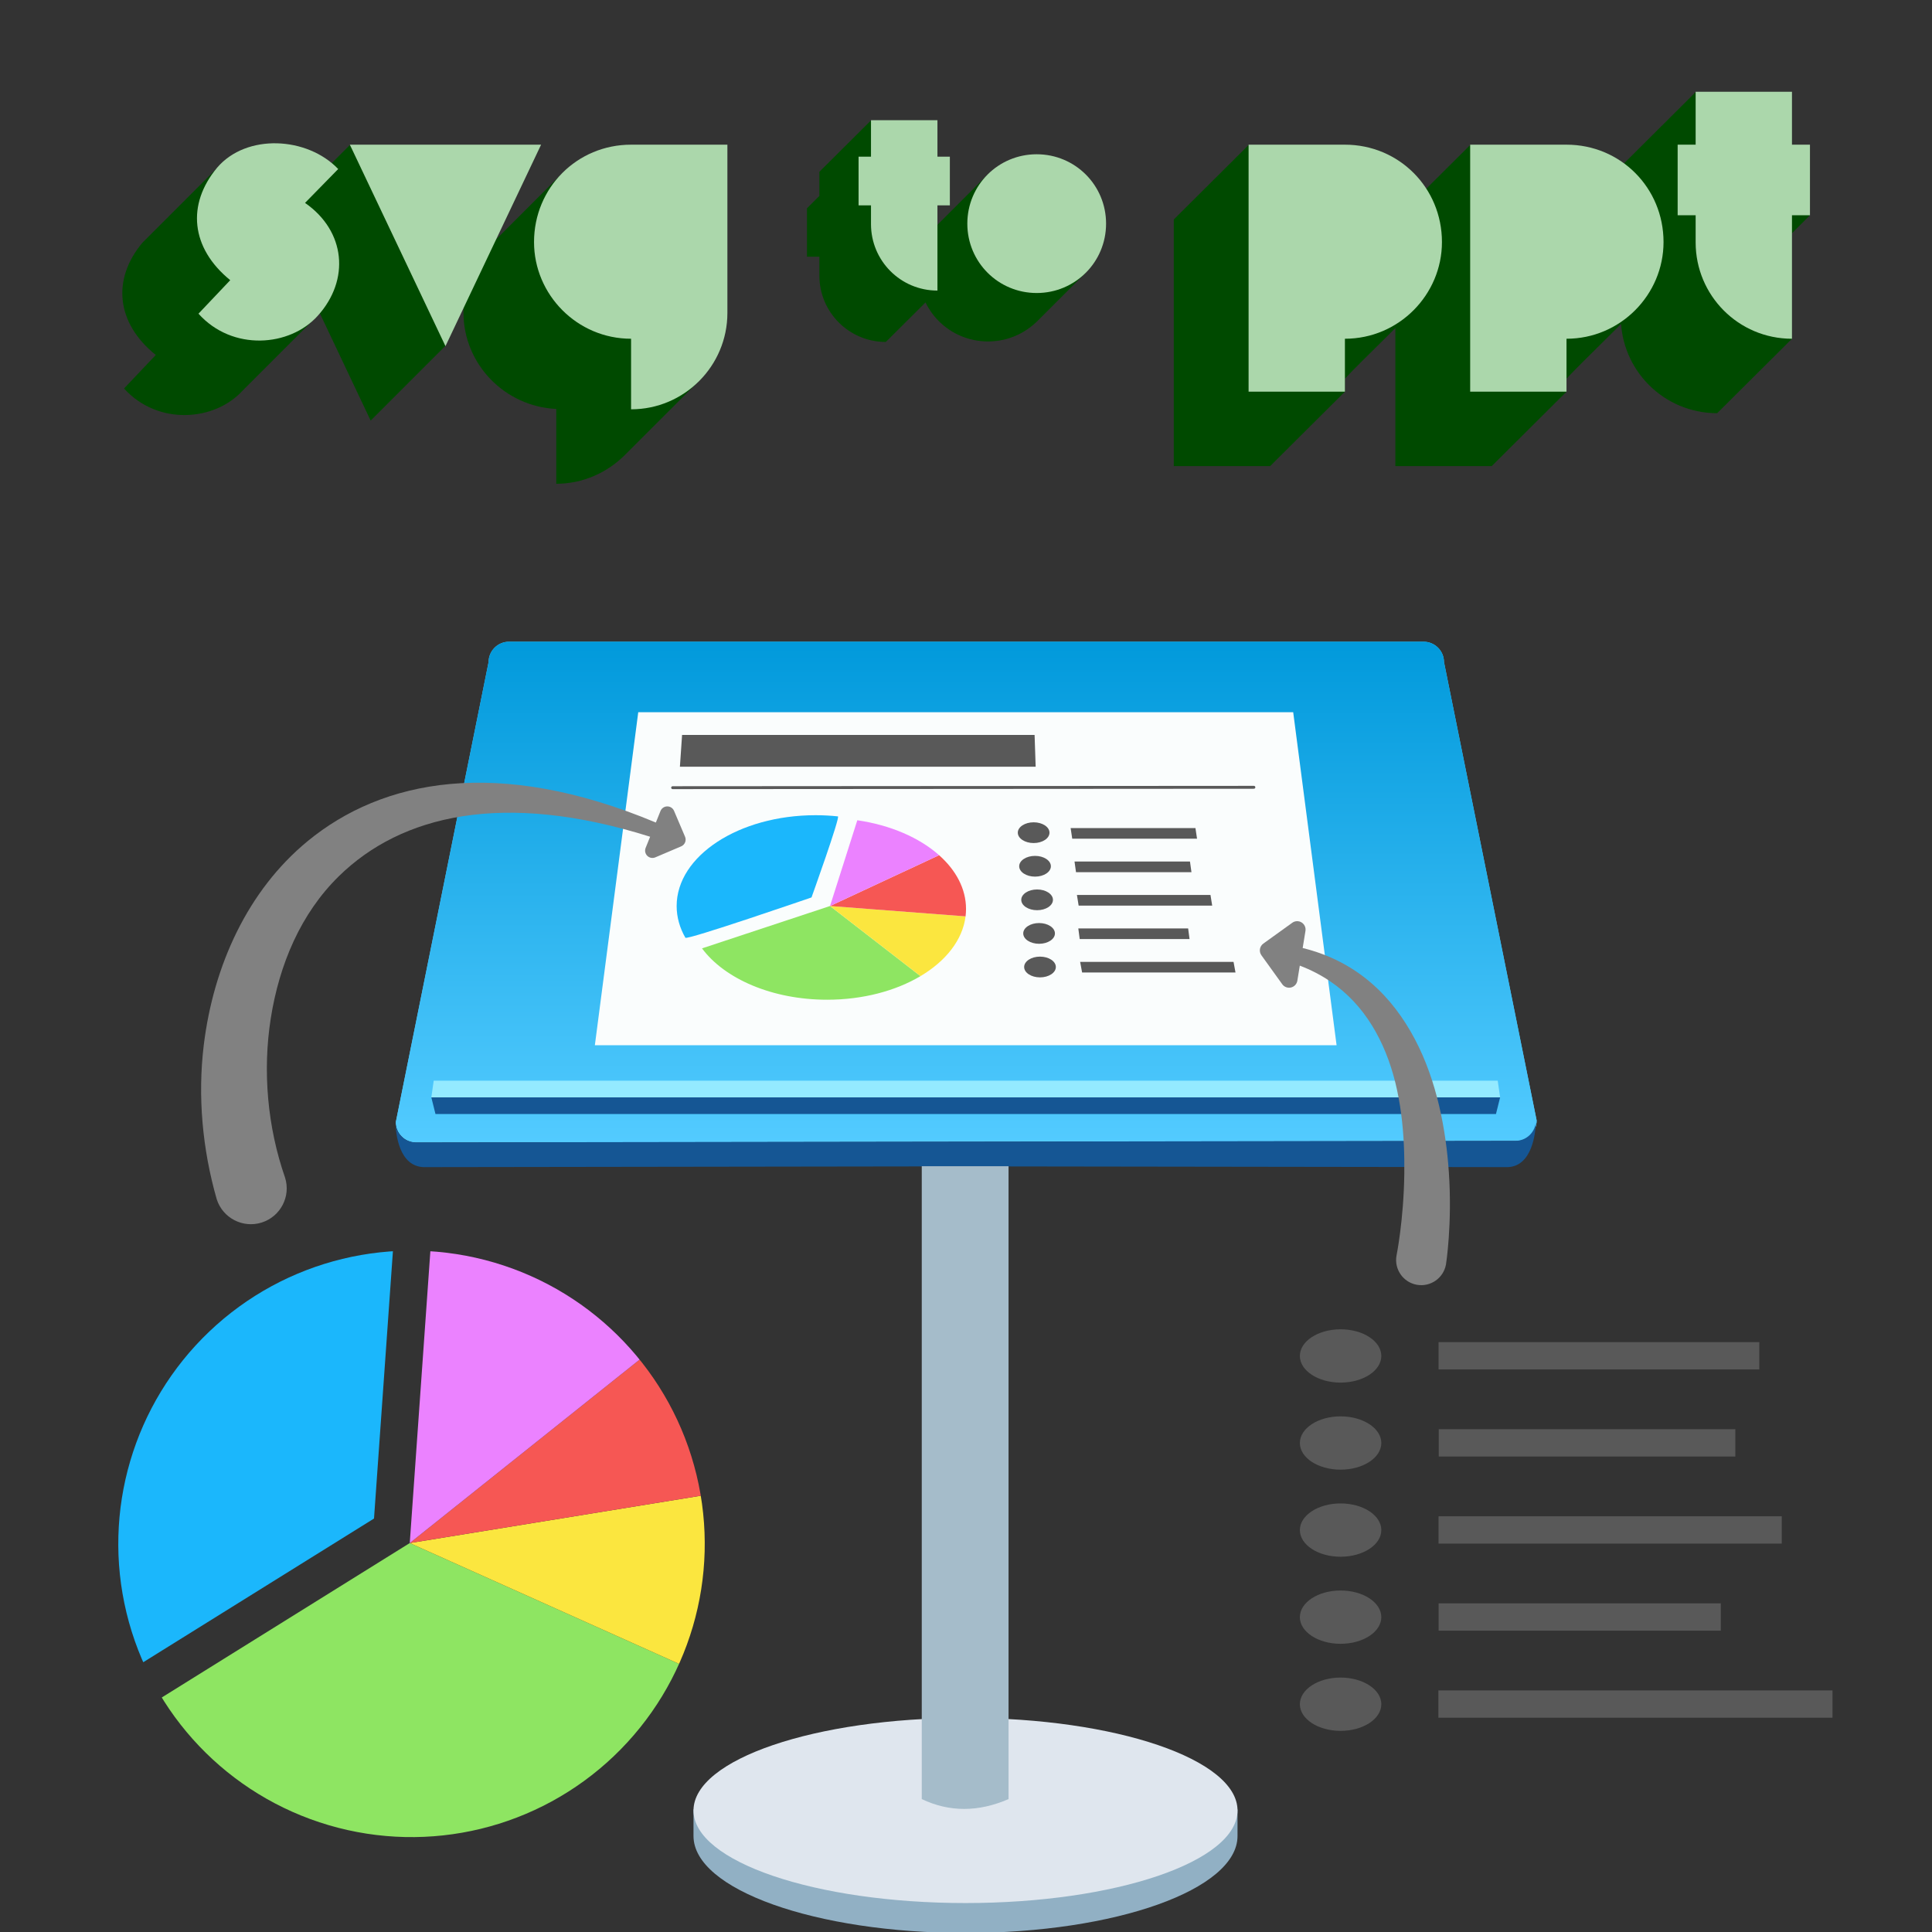 <?xml version="1.0" encoding="UTF-8" standalone="no"?>
<!DOCTYPE svg PUBLIC "-//W3C//DTD SVG 1.1//EN" "http://www.w3.org/Graphics/SVG/1.1/DTD/svg11.dtd">
<svg width="100%" height="100%" viewBox="0 0 1000 1000" version="1.1" xmlns="http://www.w3.org/2000/svg" xmlns:xlink="http://www.w3.org/1999/xlink" xml:space="preserve" xmlns:serif="http://www.serif.com/" style="fill-rule:evenodd;clip-rule:evenodd;stroke-linejoin:round;stroke-miterlimit:2;">
    <rect x="0" y="0" width="1000" height="1000" fill="#333333" stroke="none"/>
    <g transform="matrix(1,0,0,1,0,-550.549)">
        <g id="svg-to-ppt-logo" serif:id="svg to ppt logo" transform="matrix(1.616,0,0,1.616,0,-505.099)">
            <rect x="0" y="653.436" width="618.99" height="618.99" style="fill:none;"/>
            <g transform="matrix(1,0,0,1,0,30.717)">
                <g id="keynote" transform="matrix(0.927,0,0,0.927,-69.607,825.029)">
                    <g transform="matrix(1.027,0,0,1,3.79,-1.719)">
                        <path d="M555.233,12.039C555.233,8.154 552.16,5 548.376,5L240.662,5C236.877,5 233.805,8.154 233.805,12.039L202.595,170.961C202.595,174.846 205.667,178 209.452,178L579.548,177.459C583.333,177.459 586.405,174.305 586.405,170.42L555.233,12.039Z" style="fill:rgb(83,203,255);"/>
                    </g>
                    <g transform="matrix(1.027,0,0,1,3.79,-1.719)">
                        <path d="M555.233,12.039C555.233,8.154 552.16,5 548.376,5L240.662,5C236.877,5 233.805,8.154 233.805,12.039L202.595,170.961C202.595,174.846 205.667,178 209.452,178L579.548,177.459C583.333,177.459 586.405,174.305 586.405,170.42L555.233,12.039Z" style="fill:url(#_Linear1);"/>
                    </g>
                    <g transform="matrix(1,0,0,1,0.764,0.281)">
                        <path d="M597.935,175.459C601.82,175.459 605,172.305 605,168.42C605,172.305 603.85,184.541 594.966,184.541L405.69,184.276L221.034,184.541C212.15,184.541 211,172.846 211,168.961C211,172.846 214.154,176 218.039,176L597.935,175.459Z" style="fill:rgb(21,86,148);"/>
                    </g>
                    <g transform="matrix(1.056,0,0,0.944,-23.214,15.196)">
                        <path d="M320,414.735L498,414.735L498,424.5C498,444.093 458.12,460 409,460C359.88,460 320,444.093 320,424.5L320,414.735Z" style="fill:rgb(145,176,196);"/>
                    </g>
                    <g transform="matrix(1.056,0,0,0.901,-23.214,24.633)">
                        <ellipse cx="409" cy="424.5" rx="89" ry="35.5" style="fill:rgb(223,230,238);"/>
                    </g>
                    <g transform="matrix(1.034,0,0,1.655,-12.788,-182.694)">
                        <path d="M422,221.868L393,221.868L393,354C402.252,356.749 411.921,356.727 422,354L422,221.868Z" style="fill:rgb(165,188,202);"/>
                    </g>
                    <g transform="matrix(1,0,0,1,0.764,0.281)">
                        <path d="M592.645,160.43L591.207,166.194L224.793,166.194L223.355,160.43L592.645,160.43Z" style="fill:rgb(21,86,148);"/>
                    </g>
                    <g transform="matrix(1,0,0,1,0.764,0.281)">
                        <path d="M592.645,160.43L223.355,160.43L224.182,154.667L591.818,154.667L592.645,160.43Z" style="fill:rgb(148,234,255);"/>
                    </g>
                    <g transform="matrix(1,0,0,1,0.764,0.281)">
                        <path d="M279.859,142.427L294.851,27.36L521.149,27.36L536.141,142.427L279.859,142.427Z" style="fill:rgb(250,253,253);"/>
                    </g>
                    <g>
                        <g transform="matrix(1,0,0,1,0.764,0.281)">
                            <path d="M306.728,53.43L507.569,53.3" style="fill:none;"/>
                        </g>
                        <g transform="matrix(1,0,0,1,0.764,0.281)">
                            <path d="M306.728,53.93L507.569,53.8C507.845,53.8 508.069,53.576 508.069,53.3C508.069,53.024 507.844,52.8 507.568,52.8L306.727,52.93C306.451,52.93 306.228,53.154 306.228,53.43C306.228,53.706 306.452,53.93 306.728,53.93Z" style="fill:rgb(89,89,89);"/>
                        </g>
                        <g transform="matrix(0.925,0,0,0.915,35.427,18.464)">
                            <path d="M487.374,66.411L444.249,66.411L444.801,70.425L487.925,70.425L487.374,66.411Z" style="fill:rgb(89,89,89);"/>
                        </g>
                        <g transform="matrix(1.07,0,0,0.915,-28.157,30.021)">
                            <path d="M487.374,66.411L444.249,66.411L444.801,70.425L487.925,70.425L487.374,66.411Z" style="fill:rgb(89,89,89);"/>
                        </g>
                        <g transform="matrix(0.88,0,0,0.915,56.726,41.579)">
                            <path d="M487.374,66.411L444.249,66.411L444.801,70.425L487.925,70.425L487.374,66.411Z" style="fill:rgb(89,89,89);"/>
                        </g>
                        <g transform="matrix(1.229,0,0,0.915,-97.683,53.137)">
                            <path d="M487.374,66.411L444.249,66.411L444.801,70.425L487.925,70.425L487.374,66.411Z" style="fill:rgb(89,89,89);"/>
                        </g>
                        <g transform="matrix(1,0,0,0.915,0.764,6.906)">
                            <path d="M487.374,66.411L444.249,66.411L444.801,70.425L487.925,70.425L487.374,66.411Z" style="fill:rgb(89,89,89);"/>
                        </g>
                        <g transform="matrix(2.802,0,0,2.737,-933.872,-146.279)">
                            <path d="M487.663,66.411L444.194,66.411L443.926,70.425L487.795,70.425L487.663,66.411Z" style="fill:rgb(89,89,89);"/>
                        </g>
                        <g transform="matrix(1.16,0,0,1.08,-68.447,-4.201)">
                            <ellipse cx="431.62" cy="68.019" rx="4.719" ry="3.319" style="fill:rgb(89,89,89);"/>
                        </g>
                        <g transform="matrix(1.16,0,0,1.08,-67.965,7.402)">
                            <ellipse cx="431.62" cy="68.019" rx="4.719" ry="3.319" style="fill:rgb(89,89,89);"/>
                        </g>
                        <g transform="matrix(1.16,0,0,1.08,-67.251,19.005)">
                            <ellipse cx="431.62" cy="68.019" rx="4.719" ry="3.319" style="fill:rgb(89,89,89);"/>
                        </g>
                        <g transform="matrix(1.16,0,0,1.08,-66.568,30.608)">
                            <ellipse cx="431.62" cy="68.019" rx="4.719" ry="3.319" style="fill:rgb(89,89,89);"/>
                        </g>
                        <g transform="matrix(1.16,0,0,1.08,-66.251,42.211)">
                            <ellipse cx="431.62" cy="68.019" rx="4.719" ry="3.319" style="fill:rgb(89,89,89);"/>
                        </g>
                    </g>
                    <g transform="matrix(1.489,0,0,1.045,-190.732,10.199)">
                        <path d="M367.769,50.742C369.534,50.742 371.267,50.875 372.955,51.13C373.567,51.222 366.833,77.928 366.833,77.928C366.833,77.928 337.911,92.128 337.562,91.255C336.253,87.989 335.538,84.456 335.538,80.768C335.538,64.196 349.98,50.742 367.769,50.742Z" style="fill:rgb(27,183,252);"/>
                    </g>
                    <g>
                        <g transform="matrix(1.489,0,0,1.045,-186.732,11.199)">
                            <path d="M368.441,79.811L389.436,102.989C383.711,107.837 376.107,110.793 367.769,110.793C354.998,110.793 343.951,103.858 338.736,93.814L368.441,79.811Z" style="fill:rgb(142,229,98);"/>
                        </g>
                        <g transform="matrix(1.489,0,0,1.045,-186.732,11.199)">
                            <path d="M368.441,79.811L399.892,83.238C399.208,91.047 395.311,98.014 389.436,102.989L368.441,79.811Z" style="fill:rgb(251,230,63);"/>
                        </g>
                        <g transform="matrix(1.489,0,0,1.045,-186.732,11.199)">
                            <path d="M368.441,79.811L393.75,63.005C397.678,67.98 400,74.123 400,80.768C400,81.6 399.964,82.424 399.892,83.238L368.441,79.811Z" style="fill:rgb(246,87,84);"/>
                        </g>
                        <g transform="matrix(1.489,0,0,1.045,-186.732,11.199)">
                            <path d="M368.441,79.811L374.772,51.454C382.51,53.054 389.205,57.248 393.75,63.005L368.441,79.811Z" style="fill:rgb(235,130,255);"/>
                        </g>
                    </g>
                </g>
                <g id="list" transform="matrix(1,5.55112e-17,2.22045e-16,1,7.404,9.356)">
                    <g transform="matrix(2.203,0,-1.07498e-31,2.18,-526.48,926.167)">
                        <rect x="444.801" y="66.411" width="43.125" height="4.014" style="fill:rgb(89,89,89);"/>
                    </g>
                    <g transform="matrix(2.549,0,-1.07498e-31,2.18,-679.03,954.054)">
                        <rect x="444.249" y="66.411" width="43.125" height="4.014" style="fill:rgb(89,89,89);"/>
                    </g>
                    <g transform="matrix(2.096,0,-1.61247e-31,2.18,-477.773,981.942)">
                        <rect x="444.249" y="66.411" width="43.125" height="4.014" style="fill:rgb(89,89,89);"/>
                    </g>
                    <g transform="matrix(2.927,0,-1.07498e-31,2.18,-847.012,1009.83)">
                        <rect x="444.249" y="66.411" width="43.125" height="4.014" style="fill:rgb(89,89,89);"/>
                    </g>
                    <g transform="matrix(2.382,0,0,2.18,-606.15,898.279)">
                        <rect x="444.801" y="66.411" width="43.125" height="4.014" style="fill:rgb(89,89,89);"/>
                    </g>
                    <g transform="matrix(2.764,0,0,2.572,-771.016,872.534)">
                        <ellipse cx="431.62" cy="68.019" rx="4.719" ry="3.319" style="fill:rgb(89,89,89);"/>
                    </g>
                    <g transform="matrix(2.764,0,-6.33948e-32,2.572,-771.016,900.421)">
                        <ellipse cx="431.62" cy="68.019" rx="4.719" ry="3.319" style="fill:rgb(89,89,89);"/>
                    </g>
                    <g transform="matrix(2.764,0,-6.33948e-32,2.572,-771.016,928.309)">
                        <ellipse cx="431.62" cy="68.019" rx="4.719" ry="3.319" style="fill:rgb(89,89,89);"/>
                    </g>
                    <g transform="matrix(2.764,0,-6.33948e-32,2.572,-771.016,956.196)">
                        <ellipse cx="431.62" cy="68.019" rx="4.719" ry="3.319" style="fill:rgb(89,89,89);"/>
                    </g>
                    <g transform="matrix(2.764,0,-6.33948e-32,2.572,-771.016,984.084)">
                        <ellipse cx="431.62" cy="68.019" rx="4.719" ry="3.319" style="fill:rgb(89,89,89);"/>
                    </g>
                </g>
                <g id="left-arrow" serif:id="left arrow" transform="matrix(0.619,0,0,0.619,0,249.235)">
                    <path d="M336.402,1036.02L334.078,1041.79C333.505,1043.21 333.846,1044.84 334.941,1045.91C336.036,1046.99 337.67,1047.3 339.081,1046.7L352.469,1041C354.396,1040.18 355.293,1037.95 354.473,1036.02L348.775,1022.63C348.174,1021.22 346.782,1020.31 345.249,1020.33C343.715,1020.34 342.341,1021.28 341.768,1022.7L339.366,1028.68C257.488,994.404 197.819,1006.51 159.156,1038.33C128.197,1063.81 110.468,1102.66 105.443,1143.79C102.187,1170.45 104.798,1198.02 112.141,1223.57C115.231,1233.33 125.66,1238.74 135.417,1235.65C145.173,1232.56 150.585,1222.13 147.495,1212.38C138.418,1186.34 135.808,1157.36 140.102,1130.04C144.501,1102.06 155.639,1075.72 175.38,1056.41C207.604,1024.89 260.3,1012.05 336.402,1036.02Z" style="fill:rgb(129,129,129);"/>
                </g>
                <g id="right-arrow" serif:id="right arrow" transform="matrix(0.619,0,0,0.619,0,249.235)">
                    <path d="M672.572,1102.72C695.6,1111.48 709.092,1128.35 716.962,1147.62C725.279,1167.99 726.889,1191 726.644,1210.33C726.339,1234.45 722.607,1252.79 722.607,1252.79C721.355,1259.86 726.075,1266.61 733.139,1267.86C740.204,1269.11 746.956,1264.39 748.208,1257.33C748.209,1257.32 751.516,1236.58 749.703,1209.7C748.24,1188.01 743.602,1162.43 732.01,1140.58C720.497,1118.88 702.55,1100.63 674.06,1093.6L675.499,1084.76C675.782,1083.03 674.992,1081.29 673.497,1080.37C672.002,1079.44 670.097,1079.51 668.671,1080.54L653.705,1091.31C651.757,1092.71 651.314,1095.42 652.716,1097.37L663.487,1112.34C664.514,1113.77 666.3,1114.43 668.011,1114.03C669.722,1113.63 671.022,1112.24 671.305,1110.5L672.572,1102.72Z" style="fill:rgb(129,129,129);"/>
                </g>
                <g id="pie" transform="matrix(6.928,-1.677,1.677,6.928,-5116.42,-6678.72)">
                    <clipPath id="_clip2">
                        <circle cx="458.305" cy="1236.19" r="13.176"/>
                    </clipPath>
                    <g clip-path="url(#_clip2)">
                        <g transform="matrix(1.381,0,0,0.969,-51.479,1158.04)">
                            <path d="M367.769,50.742C369.534,50.742 372.792,50.487 374.481,50.742L368.149,79.099L338.444,93.102C337.136,89.836 335.538,84.456 335.538,80.768C335.538,64.196 349.98,50.742 367.769,50.742Z" style="fill:rgb(27,183,252);"/>
                        </g>
                        <g transform="matrix(0.927,0,0,0.927,122.777,1148.44)">
                            <g transform="matrix(1.489,0,0,1.045,-186.732,11.199)">
                                <path d="M368.441,79.811L389.436,102.989C383.711,107.837 376.107,110.793 367.769,110.793C354.998,110.793 343.951,103.858 338.736,93.814L368.441,79.811Z" style="fill:rgb(142,229,98);"/>
                            </g>
                            <g transform="matrix(1.489,0,0,1.045,-186.732,11.199)">
                                <path d="M368.441,79.811L399.892,83.238C399.208,91.047 395.311,98.014 389.436,102.989L368.441,79.811Z" style="fill:rgb(251,230,63);"/>
                            </g>
                            <g transform="matrix(1.489,0,0,1.045,-186.732,11.199)">
                                <path d="M368.441,79.811L393.75,63.005C397.678,67.98 400,74.123 400,80.768C400,81.6 399.964,82.424 399.892,83.238L368.441,79.811Z" style="fill:rgb(246,87,84);"/>
                            </g>
                            <g transform="matrix(1.489,0,0,1.045,-186.732,11.199)">
                                <path d="M368.441,79.811L374.772,51.454C382.51,53.054 389.205,57.248 393.75,63.005L368.441,79.811Z" style="fill:rgb(235,130,255);"/>
                            </g>
                        </g>
                    </g>
                </g>
            </g>
            <g id="svg" transform="matrix(1.074,0,0,1.074,-14.59,-59.929)">
                <g transform="matrix(105.228,0,0,105.228,67.094,765.06)">
                    <path d="M0.392,-0.066L0.107,-0.484L-0.105,-0.272C-0.192,-0.168 -0.179,-0.044 -0.067,0.046L-0.157,0.141C-0.061,0.247 0.101,0.234 0.18,0.146L0.392,-0.066Z" style="fill:rgb(0,74,0);fill-rule:nonzero;"/>
                </g>
                <g transform="matrix(105.228,0,0,105.228,113.71,765.06)">
                    <path d="M0.311,0.02L0.207,-0.274L0.04,-0.549L-0.171,-0.338L0.099,0.232L0.311,0.02Z" style="fill:rgb(0,74,0);fill-rule:nonzero;"/>
                </g>
                <g transform="matrix(105.228,0,0,105.228,168.639,765.06)">
                    <path d="M-0.16,-0.074C-0.16,0.071 -0.044,0.192 0.103,0.199L0.103,0.411C0.178,0.411 0.246,0.38 0.296,0.331L0.508,0.119L0.12,-0.469L-0.08,-0.269C-0.13,-0.219 -0.16,-0.151 -0.16,-0.074Z" style="fill:rgb(0,74,0);fill-rule:nonzero;"/>
                </g>
                <g transform="matrix(105.228,0,0,105.228,67.094,765.06)">
                    <path d="M0.392,-0.065C0.484,-0.167 0.471,-0.305 0.356,-0.385L0.45,-0.481C0.362,-0.573 0.19,-0.582 0.107,-0.485C0.02,-0.381 0.032,-0.257 0.144,-0.166L0.054,-0.071C0.15,0.036 0.313,0.023 0.392,-0.065Z" style="fill:rgb(171,215,171);fill-rule:nonzero;"/>
                </g>
                <g transform="matrix(105.228,0,0,105.228,113.71,765.06)">
                    <path d="M0.311,0.021L0.582,-0.55L0.04,-0.55L0.311,0.021Z" style="fill:rgb(171,215,171);fill-rule:nonzero;"/>
                </g>
                <g transform="matrix(105.228,0,0,105.228,168.639,765.06)">
                    <path d="M0.315,-0.55C0.162,-0.55 0.04,-0.428 0.04,-0.274C0.04,-0.125 0.162,-0 0.315,-0L0.315,0.2C0.466,0.2 0.588,0.077 0.588,-0.073L0.588,-0.55L0.315,-0.55Z" style="fill:rgb(171,215,171);fill-rule:nonzero;"/>
                </g>
            </g>
            <g transform="matrix(1,0,0,1,-0.928,0.279)">
                <g transform="matrix(77.967,0,0,77.967,272.808,746.039)">
                    <path d="M0.364,-0L0.091,-0.699L-0.121,-0.488L-0.121,-0.389L-0.172,-0.338L-0.172,-0.139L-0.121,-0.139L-0.121,-0.061C-0.121,0.088 0,0.211 0.152,0.211L0.364,-0Z" style="fill:rgb(0,74,0);fill-rule:nonzero;"/>
                </g>
                <g transform="matrix(77.967,0,0,77.967,309.199,746.039)">
                    <path d="M-0.18,-0.075C-0.18,0.082 -0.053,0.209 0.105,0.209C0.184,0.209 0.255,0.177 0.307,0.126L0.507,-0.074L0.103,-0.476L-0.097,-0.276C-0.15,-0.222 -0.18,-0.151 -0.18,-0.075Z" style="fill:rgb(0,74,0);fill-rule:nonzero;"/>
                </g>
                <g transform="matrix(77.967,0,0,77.967,272.808,746.039)">
                    <path d="M0.364,-0.55L0.364,-0.7L0.091,-0.7L0.091,-0.55L0.04,-0.55L0.04,-0.35L0.091,-0.35L0.091,-0.273C0.091,-0.123 0.212,-0 0.364,-0L0.364,-0.35L0.415,-0.35L0.415,-0.55L0.364,-0.55Z" style="fill:rgb(171,215,171);fill-rule:nonzero;"/>
                </g>
                <g transform="matrix(77.967,0,0,77.967,309.199,746.039)">
                    <path d="M0.305,0.01C0.463,0.01 0.59,-0.117 0.59,-0.275C0.59,-0.433 0.463,-0.56 0.305,-0.56C0.147,-0.56 0.02,-0.433 0.02,-0.275C0.02,-0.117 0.147,0.01 0.305,0.01Z" style="fill:rgb(171,215,171);fill-rule:nonzero;"/>
                </g>
            </g>
            <g id="ppt" transform="matrix(1.074,0,0,1.074,-31.303,-59.929)">
                <g transform="matrix(105.228,0,0,105.228,397.3,765.06)">
                    <path d="M-0.172,0.361L0.101,0.361L0.313,0.15L0.313,0.113C0.325,0.1 0.343,0.082 0.364,0.061C0.417,0.009 0.484,-0.058 0.507,-0.082L0.04,-0.549L-0.172,-0.338L-0.172,0.361Z" style="fill:rgb(0,74,0);fill-rule:nonzero;"/>
                </g>
                <g transform="matrix(105.228,0,0,105.228,463.383,765.06)">
                    <path d="M-0.172,0.361L0.101,0.361L0.313,0.15L0.313,0.113C0.325,0.1 0.343,0.082 0.364,0.061C0.417,0.009 0.484,-0.058 0.507,-0.082L0.04,-0.549L-0.172,-0.338L-0.172,0.361Z" style="fill:rgb(0,74,0);fill-rule:nonzero;"/>
                </g>
                <g transform="matrix(105.228,0,0,105.228,525.258,765.06)">
                    <path d="M0.364,-0L0.091,-0.699L-0.121,-0.488L-0.121,-0.389L-0.172,-0.338L-0.172,-0.139L-0.121,-0.139L-0.121,-0.061C-0.121,0.088 0,0.211 0.152,0.211L0.364,-0Z" style="fill:rgb(0,74,0);fill-rule:nonzero;"/>
                </g>
                <g transform="matrix(105.228,0,0,105.228,525.258,765.06)">
                    <path d="M0.415,-0.35L0.335,-0.389L0.364,-0.299L0.415,-0.35Z" style="fill:rgb(0,74,0);fill-rule:nonzero;"/>
                </g>
                <g transform="matrix(105.228,0,0,105.228,397.3,765.06)">
                    <path d="M0.313,-0.55L0.04,-0.55L0.04,0.15L0.313,0.15L0.313,-0C0.466,-0 0.588,-0.125 0.588,-0.274C0.588,-0.428 0.466,-0.55 0.313,-0.55Z" style="fill:rgb(171,215,171);fill-rule:nonzero;"/>
                </g>
                <g transform="matrix(105.228,0,0,105.228,463.383,765.06)">
                    <path d="M0.313,-0.55L0.04,-0.55L0.04,0.15L0.313,0.15L0.313,-0C0.466,-0 0.588,-0.125 0.588,-0.274C0.588,-0.428 0.466,-0.55 0.313,-0.55Z" style="fill:rgb(171,215,171);fill-rule:nonzero;"/>
                </g>
                <g transform="matrix(105.228,0,0,105.228,525.258,765.06)">
                    <path d="M0.364,-0.55L0.364,-0.7L0.091,-0.7L0.091,-0.55L0.04,-0.55L0.04,-0.35L0.091,-0.35L0.091,-0.273C0.091,-0.123 0.212,-0 0.364,-0L0.364,-0.35L0.415,-0.35L0.415,-0.55L0.364,-0.55Z" style="fill:rgb(171,215,171);fill-rule:nonzero;"/>
                </g>
            </g>
        </g>
    </g>
    <defs>
        <linearGradient id="_Linear1" x1="0" y1="0" x2="1" y2="0" gradientUnits="userSpaceOnUse" gradientTransform="matrix(1.03932e-14,174.24,-169.734,1.06691e-14,394.5,3.489)"><stop offset="0" style="stop-color:rgb(0,153,219);stop-opacity:1"/><stop offset="1" style="stop-color:rgb(83,203,255);stop-opacity:1"/></linearGradient>
    </defs>
</svg>
